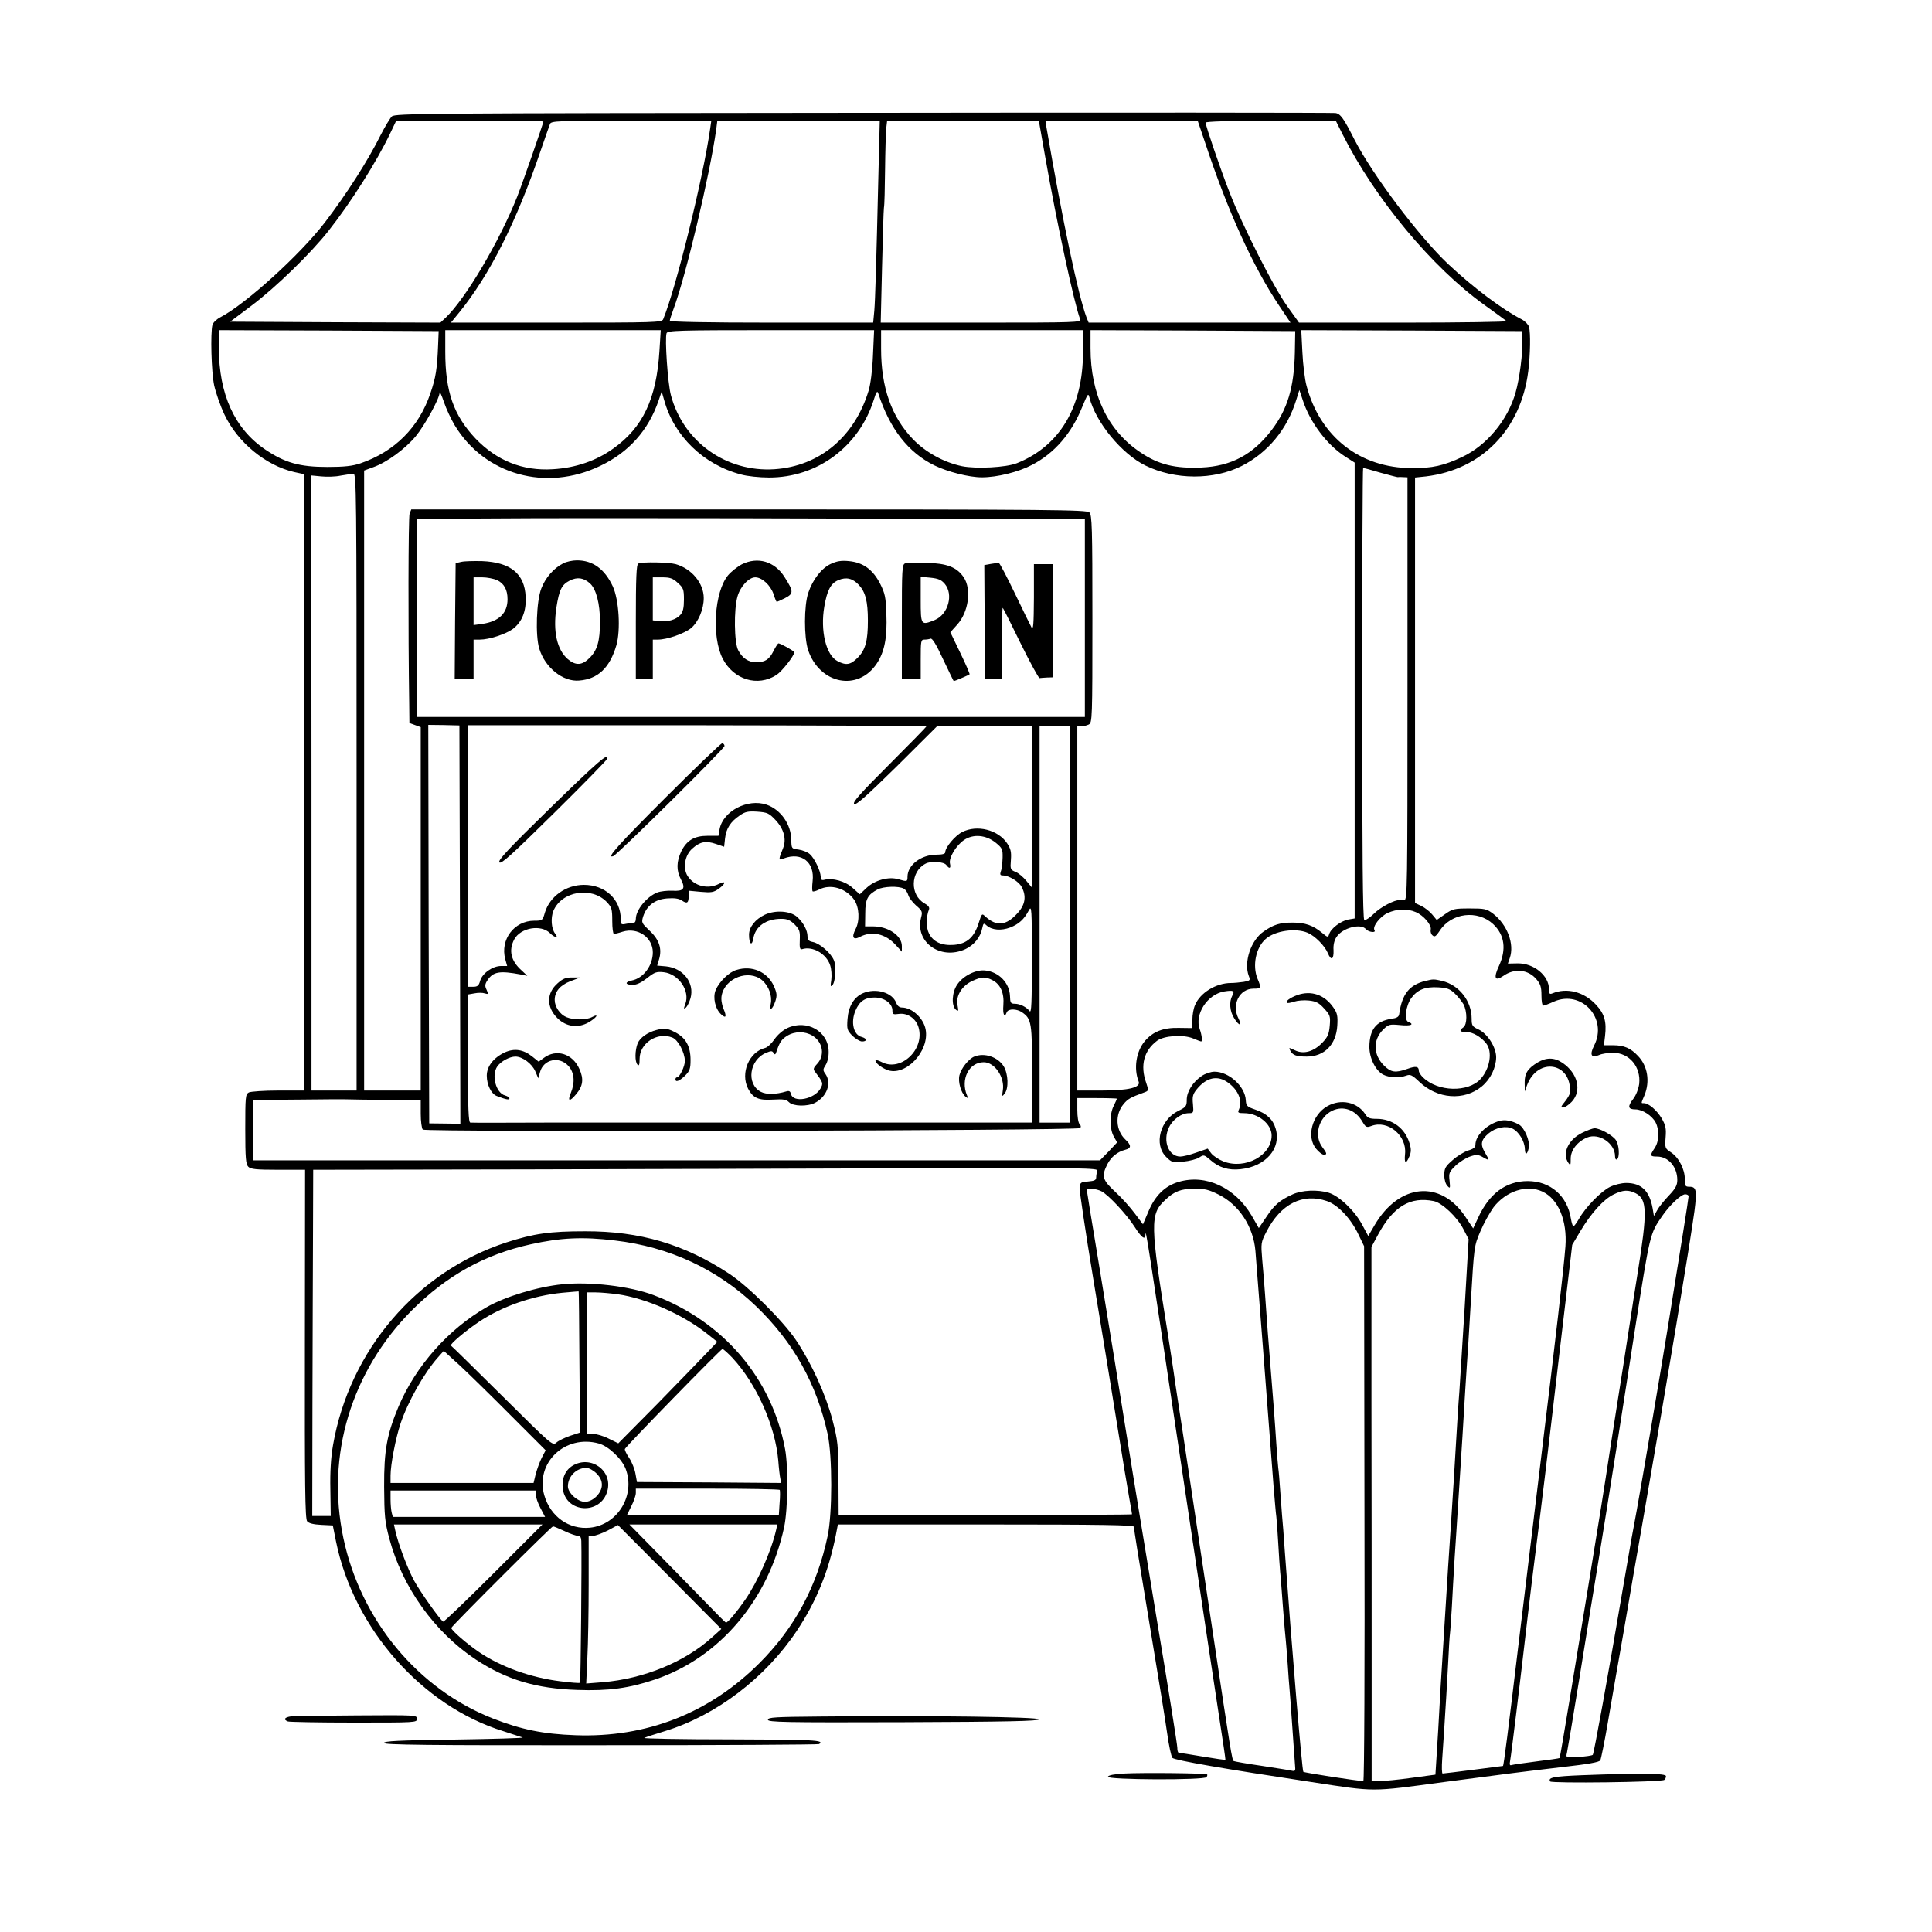 <?xml version="1.0" standalone="no"?>
<!DOCTYPE svg PUBLIC "-//W3C//DTD SVG 20010904//EN"
 "http://www.w3.org/TR/2001/REC-SVG-20010904/DTD/svg10.dtd">
<svg version="1.0" xmlns="http://www.w3.org/2000/svg"
 width="1024pt" height="1024pt" viewBox="0 0 1024 1024"
 preserveAspectRatio="xMidYMid meet">
<g transform="translate(0,1024) scale(0.1,-0.1)"
fill="#000000" stroke="none">
<path d="M4576 9642 c-2339 -2 -2481 -3 -2499 -19 -10 -10 -36 -53 -58 -96
-70 -141 -184 -318 -298 -467 -132 -172 -421 -433 -552 -501 -20 -10 -39 -28
-43 -41 -11 -44 -6 -247 9 -320 9 -40 33 -110 55 -156 70 -147 218 -269 369
-304 l51 -11 0 -1634 0 -1633 -136 0 c-74 0 -144 -5 -155 -10 -18 -10 -19 -23
-19 -195 0 -154 3 -186 16 -199 13 -13 42 -16 158 -16 l143 0 -1 -923 c-1
-757 1 -927 12 -940 9 -11 34 -17 75 -19 l61 -3 17 -85 c94 -462 457 -873 888
-1006 47 -15 93 -30 101 -33 8 -3 -154 -8 -360 -11 -296 -4 -375 -8 -375 -18
0 -10 221 -13 1149 -12 631 0 1152 3 1157 6 34 21 -30 24 -468 25 -263 0 -469
4 -458 8 11 5 61 21 110 36 271 83 532 282 698 531 105 158 169 316 207 507
l11 57 785 0 c620 0 784 -3 784 -12 1 -18 18 -127 93 -578 36 -217 74 -449 83
-515 9 -66 22 -125 28 -132 12 -13 279 -59 736 -128 347 -53 310 -53 705 0
357 47 396 52 624 79 142 16 197 26 203 36 4 8 22 96 39 195 17 99 37 214 44
255 8 41 29 167 49 280 19 113 60 349 91 525 134 769 253 1487 276 1656 14
110 10 129 -26 129 -23 0 -25 4 -25 40 0 53 -32 115 -73 142 -32 21 -33 23
-29 79 4 49 0 65 -21 102 -26 43 -69 80 -94 80 -16 0 -16 -3 3 42 30 73 17
155 -34 208 -39 42 -75 57 -131 57 l-50 0 6 49 c9 76 -3 118 -48 166 -63 68
-154 92 -231 60 -15 -6 -18 -2 -18 22 0 72 -80 138 -166 137 l-52 -1 10 29
c26 74 -13 177 -88 235 -35 26 -44 28 -125 28 -81 0 -90 -2 -131 -31 l-43 -30
-24 29 c-13 16 -39 36 -57 45 l-34 16 0 1127 0 1128 58 6 c296 36 503 249 542
557 11 92 13 201 4 236 -4 12 -21 30 -38 39 -102 52 -257 168 -390 293 -154
145 -401 473 -497 660 -57 113 -74 137 -101 141 -13 2 -1139 3 -2502 1z
m-1696 -46 c0 -9 -112 -331 -139 -399 -95 -239 -273 -539 -378 -640 l-29 -27
-557 2 -557 3 113 85 c128 96 314 277 407 395 120 152 257 369 328 518 l32 67
390 0 c214 0 390 -2 390 -4z m884 -38 c-36 -256 -180 -842 -249 -1010 -7 -17
-43 -18 -566 -18 l-559 0 44 54 c161 198 303 479 431 856 24 69 46 133 50 143
7 16 37 17 431 17 l424 0 -6 -42z m892 -235 c-12 -502 -17 -667 -22 -730 l-6
-63 -539 0 c-339 0 -539 4 -539 10 0 5 9 33 20 63 64 170 192 709 226 950 l6
47 431 0 430 0 -7 -277z m883 90 c62 -355 155 -784 186 -865 7 -17 -22 -18
-525 -18 l-532 0 7 293 c4 160 8 303 10 316 3 13 5 103 6 200 1 97 4 195 6
219 l5 42 402 0 402 0 33 -187z m847 75 c120 -364 255 -662 395 -870 l59 -88
-535 0 -535 0 -11 27 c-44 116 -126 506 -214 1016 l-4 27 403 0 404 0 38 -112z
m730 40 c172 -341 472 -703 750 -903 60 -43 113 -82 119 -87 5 -4 -241 -8
-545 -8 l-555 0 -63 88 c-71 98 -237 426 -305 602 -48 122 -127 354 -127 370
0 6 127 10 345 10 l345 0 36 -72z m-4794 -1118 c-5 -125 -12 -171 -41 -255
-61 -181 -190 -309 -371 -371 -41 -14 -85 -19 -175 -19 -147 0 -225 22 -330
93 -162 110 -245 293 -245 539 l0 93 583 -2 582 -3 -3 -75z m1173 -32 c-16
-252 -88 -404 -244 -515 -90 -65 -200 -103 -321 -110 -160 -10 -297 45 -410
163 -116 123 -160 249 -160 460 l0 114 571 0 571 0 -7 -112z m1132 -20 c-3
-79 -13 -155 -23 -188 -74 -245 -260 -401 -499 -417 -255 -17 -483 145 -549
392 -17 63 -33 301 -23 329 6 14 61 16 553 16 l547 0 -6 -132z m1113 14 c0
-289 -123 -496 -350 -587 -58 -23 -216 -31 -291 -16 -96 20 -194 74 -261 144
-113 118 -168 274 -168 478 l0 99 535 0 535 0 0 -118z m1123 -2 c-4 -183 -39
-299 -122 -408 -99 -131 -215 -193 -373 -200 -140 -6 -227 15 -323 80 -173
115 -265 307 -265 553 l0 95 543 -2 542 -3 -2 -115z m1205 65 c4 -62 -14 -202
-35 -275 -41 -146 -153 -281 -283 -342 -97 -46 -158 -60 -267 -59 -275 0 -486
166 -558 436 -9 33 -19 113 -22 178 l-6 117 584 -2 584 -3 3 -50z m-5658 -449
c159 -263 485 -354 772 -215 151 72 254 188 308 344 l17 50 13 -45 c52 -191
209 -343 408 -395 31 -9 98 -16 147 -16 256 -1 477 163 556 411 13 43 19 51
24 35 61 -188 159 -314 298 -382 70 -34 183 -63 251 -63 81 0 194 28 266 66
119 62 209 166 266 307 29 70 32 75 38 51 33 -132 172 -301 298 -362 156 -76
360 -77 509 -2 138 70 241 194 289 349 l17 54 18 -54 c38 -117 128 -237 225
-299 l50 -32 0 -1208 0 -1208 -35 -6 c-39 -8 -91 -47 -100 -77 -6 -19 -8 -18
-38 7 -47 39 -89 54 -156 54 -67 0 -100 -10 -153 -47 -68 -46 -107 -163 -79
-236 9 -23 7 -25 -27 -31 -20 -3 -50 -6 -67 -6 -80 0 -164 -52 -191 -117 -8
-18 -14 -52 -14 -77 l0 -45 -72 1 c-83 2 -138 -20 -181 -71 -45 -54 -59 -144
-32 -213 13 -32 -53 -48 -196 -48 l-129 0 0 965 0 965 21 0 c11 0 29 5 40 10
18 10 19 27 19 560 0 485 -2 550 -16 564 -14 14 -191 16 -1805 16 l-1789 0 -9
-22 c-7 -19 -8 -619 -2 -1011 l1 -99 30 -11 30 -11 0 -963 0 -963 -150 0 -150
0 0 1643 0 1643 49 18 c71 25 168 96 224 163 48 58 127 201 127 232 0 9 11
-14 23 -50 12 -36 38 -91 57 -123z m4905 -251 c47 -13 89 -24 93 -24 4 1 17 1
30 0 l22 -1 0 -1120 c0 -1060 -1 -1120 -17 -1121 -10 -1 -21 -1 -25 0 -24 3
-100 -36 -135 -71 -22 -22 -46 -37 -52 -34 -8 5 -11 348 -11 1202 0 657 2
1194 5 1194 3 0 43 -11 90 -25z m-5425 -1640 l0 -1635 -119 0 -120 0 0 1630
-1 1630 52 -5 c29 -3 76 -2 103 4 28 5 58 9 68 10 16 1 17 -83 17 -1634z
m3418 1395 l442 0 0 -525 0 -525 -1770 0 -1770 0 -1 40 c0 22 0 60 0 85 0 25
0 243 0 485 l1 440 393 2 c215 2 813 2 1327 1 514 -2 1134 -3 1378 -3z m-2870
-2151 l2 -1055 -82 1 -83 1 -3 1056 -2 1056 82 -1 83 -2 3 -1056z m2472 1051
c0 -3 -89 -94 -197 -202 -152 -152 -195 -200 -186 -209 9 -9 62 38 228 201
l215 214 183 -2 c100 0 212 -1 250 -2 l67 0 0 -427 0 -428 -30 36 c-16 20 -42
42 -58 48 -27 11 -28 15 -24 64 3 42 -1 58 -20 87 -48 72 -159 100 -238 60
-38 -19 -90 -81 -90 -107 0 -9 -16 -13 -46 -13 -82 0 -154 -55 -154 -117 0
-26 -2 -27 -49 -13 -52 15 -124 -5 -168 -46 l-36 -34 -38 34 c-38 35 -106 54
-149 43 -15 -4 -20 0 -20 16 -1 31 -33 98 -58 120 -11 10 -38 21 -59 24 -38 5
-38 5 -39 51 -1 83 -56 161 -131 187 -100 34 -231 -34 -249 -130 l-6 -35 -57
0 c-71 0 -111 -24 -140 -82 -26 -55 -27 -102 -2 -149 26 -49 15 -64 -46 -60
-27 1 -62 -3 -78 -9 -56 -21 -115 -93 -115 -140 0 -11 -4 -20 -9 -20 -5 0 -23
-3 -40 -6 -29 -6 -31 -5 -31 25 0 104 -83 181 -195 181 -95 0 -181 -61 -207
-147 -12 -42 -13 -43 -56 -43 -107 0 -182 -100 -154 -204 l10 -36 -32 0 c-45
0 -99 -38 -111 -78 -7 -26 -14 -32 -37 -32 l-28 0 0 693 0 693 1215 0 c668 -1
1215 -3 1215 -6z m760 -1050 l0 -1050 -80 0 -80 0 0 1050 0 1050 80 0 80 0 0
-1050z m-1559 553 c44 -47 58 -101 40 -147 -26 -65 -26 -67 3 -56 95 36 165
-20 153 -121 -3 -26 -3 -49 0 -53 3 -3 18 1 34 9 61 32 144 7 187 -55 26 -39
30 -110 7 -154 -23 -44 -13 -61 24 -41 62 32 134 16 187 -42 l34 -37 0 30 c0
55 -72 104 -153 104 l-42 0 1 70 c0 75 13 98 66 126 31 16 111 19 138 4 10 -5
20 -20 24 -34 3 -13 22 -38 41 -55 33 -28 35 -34 27 -64 -34 -130 102 -228
234 -168 46 21 81 64 90 111 6 28 8 29 23 15 28 -25 77 -29 125 -11 46 18 74
43 99 91 15 28 16 10 16 -260 0 -230 -2 -287 -12 -274 -17 22 -51 39 -79 39
-21 0 -24 5 -25 42 -3 68 -58 126 -129 134 -50 7 -120 -28 -151 -75 -28 -41
-31 -112 -7 -132 14 -11 15 -9 9 24 -10 49 24 103 79 128 50 23 69 23 106 4
43 -22 63 -68 58 -132 -4 -50 6 -71 18 -38 8 20 54 19 82 -1 49 -34 53 -56 52
-329 l-1 -255 -1102 0 c-606 0 -1273 0 -1482 0 -209 -1 -386 -1 -392 0 -10 0
-13 75 -13 340 l0 339 34 6 c19 4 44 4 55 0 20 -6 20 -4 10 19 -10 20 -9 30 5
51 30 45 64 51 176 30 l35 -7 -31 29 c-56 50 -69 105 -39 163 33 63 142 82
190 34 26 -26 48 -27 27 -2 -20 25 -24 83 -9 120 44 105 202 131 283 47 26
-28 29 -37 29 -100 0 -38 4 -69 9 -69 5 0 26 5 47 12 80 24 159 -31 159 -110
0 -70 -50 -137 -112 -149 -38 -8 -35 -23 5 -23 22 0 46 12 77 36 40 32 50 35
88 31 79 -9 141 -99 114 -169 -9 -25 -9 -28 4 -18 7 7 18 29 24 50 22 81 -39
159 -130 168 l-47 4 10 33 c17 56 1 105 -50 152 -43 41 -44 43 -34 76 19 57
62 90 126 95 39 3 62 0 79 -11 28 -19 36 -13 36 24 l0 28 64 -6 c56 -5 68 -3
95 16 39 28 40 46 1 26 -58 -30 -130 -12 -165 41 -27 41 -16 111 24 146 41 37
72 43 125 25 l44 -15 5 45 c6 52 29 88 78 121 29 20 43 23 93 20 54 -4 62 -8
97 -45z m1167 -120 c34 -28 37 -34 36 -79 -1 -27 -4 -59 -9 -71 -6 -18 -4 -23
10 -23 32 0 86 -33 100 -61 26 -49 19 -94 -21 -138 -60 -67 -111 -73 -170 -20
-20 19 -20 19 -37 -34 -24 -75 -62 -109 -130 -115 -65 -5 -110 15 -133 60 -16
30 -16 90 0 128 4 10 -4 21 -24 32 -78 44 -75 168 5 210 28 16 98 11 111 -7
16 -22 25 -18 19 8 -7 30 32 96 75 125 49 33 116 27 168 -15z m2225 -367 c42
-17 87 -70 80 -94 -2 -10 2 -24 10 -30 11 -10 18 -5 38 25 61 95 200 112 283
35 61 -57 71 -134 31 -221 -30 -64 -22 -84 22 -54 60 43 133 35 177 -18 21
-25 26 -41 26 -85 0 -30 4 -54 9 -54 5 0 30 9 56 21 147 65 288 -88 214 -233
-25 -49 -15 -68 26 -50 14 7 48 12 75 12 86 0 148 -75 138 -165 -4 -27 -16
-59 -32 -80 -31 -40 -27 -55 12 -55 37 0 88 -33 107 -69 21 -41 19 -100 -5
-136 -27 -40 -25 -45 13 -45 60 0 107 -55 107 -124 0 -28 -9 -45 -45 -83 -25
-26 -53 -61 -62 -78 l-17 -30 -7 42 c-17 92 -60 133 -140 133 -24 0 -62 -9
-86 -21 -47 -23 -130 -108 -164 -169 -13 -22 -26 -40 -30 -40 -3 0 -9 18 -13
41 -19 121 -109 199 -229 199 -115 0 -204 -66 -263 -195 l-26 -56 -42 63
c-131 196 -350 176 -480 -45 l-34 -58 -33 61 c-39 73 -121 151 -176 168 -60
18 -142 14 -191 -8 -68 -31 -98 -56 -140 -120 l-40 -59 -38 66 c-88 149 -243
221 -386 179 -73 -21 -126 -72 -162 -159 l-28 -66 -43 57 c-23 31 -69 83 -103
114 -69 64 -75 83 -43 147 21 40 53 66 95 77 33 8 33 24 1 54 -52 49 -56 133
-10 188 23 28 38 36 107 61 27 10 27 10 13 52 -33 92 -12 171 58 223 37 27
139 34 191 12 21 -9 40 -16 42 -16 8 0 4 34 -7 65 -29 78 40 185 129 200 50 8
58 4 43 -23 -17 -32 -13 -82 10 -118 25 -42 45 -45 24 -4 -39 75 4 160 79 160
41 0 42 3 21 53 -28 69 -9 164 43 210 49 44 159 60 223 33 39 -17 90 -68 107
-108 17 -42 32 -34 30 16 -2 27 4 53 16 70 31 48 129 74 156 41 14 -16 55 -21
45 -5 -12 19 30 73 70 91 48 22 104 24 148 5z m-5445 -995 l172 -1 0 -73 c0
-40 5 -78 11 -84 14 -14 3469 -6 3484 8 5 6 5 13 -3 21 -7 7 -12 39 -12 75 l0
63 105 0 c58 0 105 -2 105 -3 0 -2 -8 -19 -17 -38 -23 -44 -22 -125 1 -164
l17 -30 -45 -48 -46 -47 -2245 0 -2245 0 0 160 0 160 243 2 c133 2 256 2 272
1 17 -1 108 -2 203 -2z m3758 -376 c-3 -9 -6 -25 -6 -35 0 -15 -9 -19 -42 -22
-40 -3 -43 -5 -46 -33 -1 -16 31 -232 72 -480 41 -247 98 -594 126 -770 28
-176 58 -355 66 -399 8 -43 14 -80 14 -82 0 -2 -350 -4 -777 -4 l-778 0 -1
193 c-1 181 -3 199 -32 312 -36 135 -110 298 -193 422 -68 101 -252 285 -354
352 -237 156 -473 226 -765 225 -186 0 -270 -12 -416 -59 -475 -155 -832 -572
-919 -1075 -11 -63 -16 -140 -14 -234 l2 -141 -49 0 -49 0 1 595 c1 327 2 740
3 917 l1 323 1133 2 c622 2 1559 4 2081 6 871 3 948 1 942 -13z m22 -109 c38
-20 133 -122 176 -189 35 -55 55 -71 57 -44 2 39 1 46 235 -1518 69 -462 140
-934 158 -1050 18 -115 32 -211 31 -212 -1 -2 -55 6 -121 17 -65 11 -122 20
-126 20 -5 0 -8 12 -8 27 0 15 -47 311 -105 657 -57 347 -116 703 -130 791
-14 88 -37 228 -50 310 -13 83 -34 209 -45 280 -12 72 -50 306 -85 521 -36
215 -65 394 -65 398 0 11 50 6 78 -8z m620 -17 c109 -54 185 -170 196 -299 8
-95 83 -1072 96 -1245 6 -71 12 -146 15 -165 2 -19 7 -82 10 -140 3 -58 8
-125 10 -150 3 -25 9 -110 15 -190 6 -80 13 -158 15 -175 2 -16 6 -73 10 -125
3 -52 8 -113 10 -135 2 -22 9 -114 15 -205 6 -91 13 -180 14 -197 3 -29 1 -32
-18 -28 -12 3 -84 14 -161 26 -77 11 -143 23 -146 25 -9 5 -16 49 -109 669
-84 558 -160 1070 -186 1235 -8 52 -19 125 -24 162 -5 37 -19 122 -29 190 -96
595 -97 643 -14 719 47 45 83 58 154 59 54 0 77 -6 127 -31z m1718 15 c84 -40
131 -154 121 -291 -10 -126 -49 -465 -133 -1153 -30 -250 -82 -678 -115 -950
-54 -451 -79 -650 -83 -650 0 0 -71 -9 -156 -20 -85 -11 -159 -20 -164 -20 -4
0 -5 35 -2 77 3 43 8 116 11 163 3 47 7 119 10 160 3 41 7 129 11 195 3 66 7
131 9 145 2 14 6 77 10 140 3 63 10 183 15 265 6 83 12 186 15 230 3 44 7 114
10 155 8 118 25 396 31 500 3 52 7 115 9 140 2 25 12 176 21 335 17 288 17
291 50 368 18 43 50 100 70 128 67 87 177 122 260 83z m494 -9 c60 -31 62 -97
11 -415 -16 -102 -33 -205 -36 -230 -4 -25 -22 -144 -41 -265 -19 -121 -51
-321 -70 -445 -36 -236 -45 -292 -118 -740 -25 -151 -68 -414 -96 -584 -28
-171 -52 -312 -54 -314 -3 -2 -58 -10 -123 -18 -65 -8 -124 -17 -131 -19 -10
-4 -12 2 -8 23 6 30 53 416 91 747 14 116 31 264 40 330 32 250 67 538 131
1089 l67 568 44 74 c57 95 122 167 175 193 51 25 79 26 118 6z m280 -15 c0
-11 -44 -287 -111 -700 -45 -278 -142 -845 -164 -965 -21 -111 -30 -160 -71
-400 -81 -477 -156 -890 -162 -896 -4 -4 -38 -9 -75 -11 -68 -4 -68 -4 -62 21
3 13 33 191 66 395 33 204 79 493 104 641 24 149 67 416 95 595 28 179 71 453
95 610 81 515 79 509 145 605 40 58 100 115 122 115 10 0 18 -5 18 -10z
m-1917 -26 c59 -20 128 -94 167 -177 l30 -62 2 -1418 c2 -800 -1 -1417 -6
-1417 -29 0 -312 44 -318 49 -7 6 -62 670 -98 1166 -5 77 -12 165 -15 195 -2
30 -7 91 -10 135 -3 44 -7 96 -10 115 -2 19 -7 76 -10 125 -3 50 -10 144 -15
210 -28 344 -38 480 -45 585 -4 52 -10 135 -15 184 -7 86 -7 91 22 147 76 148
192 207 321 163z m566 0 c44 -9 123 -83 157 -148 l28 -54 -22 -379 c-13 -208
-25 -400 -27 -428 -4 -44 -15 -219 -30 -475 -3 -47 -16 -254 -30 -460 -13
-206 -31 -494 -40 -640 -8 -146 -17 -308 -21 -361 l-6 -95 -126 -17 c-70 -10
-146 -17 -169 -17 l-43 0 0 593 c0 325 0 962 -1 1415 l0 823 36 67 c81 148
169 201 294 176z m-4339 -209 c289 -34 542 -152 746 -347 199 -191 322 -411
381 -680 25 -118 25 -418 0 -538 -57 -269 -175 -488 -362 -675 -265 -265 -599
-396 -975 -382 -171 6 -287 30 -436 88 -399 156 -702 522 -794 957 -93 439 42
884 364 1208 184 183 384 295 629 349 159 35 275 41 447 20z"/>
<path d="M2445 7262 l-30 -7 -3 -308 -2 -307 50 0 50 0 0 105 0 105 33 0 c50
0 138 29 176 57 48 37 71 94 67 170 -5 122 -80 183 -231 189 -44 1 -93 0 -110
-4z m190 -97 c37 -18 55 -51 55 -101 0 -74 -45 -118 -135 -131 l-45 -6 0 127
0 126 46 0 c25 0 61 -7 79 -15z"/>
<path d="M2985 7254 c-51 -26 -94 -76 -116 -133 -26 -67 -32 -249 -11 -318 30
-101 126 -178 212 -170 100 8 162 68 197 187 23 81 14 240 -19 312 -43 92
-106 138 -190 138 -24 0 -56 -7 -73 -16z m143 -107 c32 -30 52 -107 52 -201 0
-104 -14 -152 -55 -193 -40 -40 -73 -42 -115 -7 -58 50 -80 147 -61 274 15 95
28 121 71 143 40 20 74 15 108 -16z"/>
<path d="M3932 7249 c-23 -12 -56 -38 -73 -58 -73 -88 -88 -325 -29 -441 58
-113 186 -152 286 -87 29 19 94 102 94 120 0 6 -73 47 -84 47 -3 0 -15 -18
-26 -40 -23 -46 -45 -60 -92 -60 -41 0 -73 21 -95 63 -22 39 -24 218 -4 286
15 53 60 101 94 101 36 0 81 -42 97 -89 7 -23 15 -41 17 -41 2 0 22 9 44 20
46 24 46 35 -3 112 -52 82 -141 109 -226 67z"/>
<path d="M4403 7251 c-49 -23 -95 -82 -119 -153 -23 -69 -23 -235 -1 -303 61
-181 264 -222 364 -72 41 62 56 137 51 262 -3 90 -7 109 -33 161 -39 76 -91
113 -166 120 -40 4 -64 0 -96 -15z m149 -111 c35 -38 48 -87 48 -190 0 -107
-13 -155 -55 -197 -37 -37 -61 -41 -106 -17 -61 31 -92 161 -70 289 15 87 34
123 74 140 42 18 76 10 109 -25z"/>
<path d="M3383 7253 c-10 -4 -13 -75 -13 -309 l0 -304 45 0 45 0 0 105 0 105
27 0 c49 0 140 32 176 61 38 32 67 99 67 159 0 79 -64 156 -149 180 -37 10
-176 13 -198 3z m209 -102 c30 -27 33 -34 33 -89 0 -45 -5 -65 -19 -81 -23
-26 -66 -38 -112 -33 l-34 4 0 114 0 114 50 0 c41 0 56 -5 82 -29z"/>
<path d="M4798 7254 c-17 -5 -18 -29 -18 -310 l0 -304 50 0 50 0 0 105 c0 97
1 105 19 105 11 0 25 2 33 5 9 4 30 -30 67 -110 30 -63 55 -115 56 -115 5 0
80 32 84 36 2 2 -20 53 -49 113 l-53 110 36 40 c61 67 77 188 35 251 -37 54
-88 74 -198 77 -52 1 -103 -1 -112 -3z m209 -108 c48 -56 19 -162 -52 -192
-74 -30 -75 -29 -75 107 l0 122 52 -5 c40 -4 57 -11 75 -32z"/>
<path d="M5251 7251 l-34 -6 1 -170 c1 -93 2 -230 2 -302 l0 -133 45 0 45 0 0
192 c0 105 2 189 5 186 3 -3 46 -88 95 -189 50 -101 95 -184 100 -183 6 1 24
2 40 3 l30 1 0 300 0 300 -50 0 -50 0 0 -177 c-1 -144 -3 -174 -13 -158 -6 11
-46 92 -88 180 -42 87 -80 160 -85 161 -5 1 -24 -2 -43 -5z"/>
<path d="M3527 6012 c-251 -251 -316 -323 -277 -310 21 7 590 570 590 584 0 8
-6 14 -13 14 -6 0 -141 -129 -300 -288z"/>
<path d="M2915 5956 c-224 -219 -278 -277 -268 -287 10 -10 68 43 290 262 153
151 279 280 281 287 10 37 -49 -14 -303 -262z"/>
<path d="M4054 5392 c-51 -24 -84 -66 -84 -106 0 -51 16 -63 23 -19 11 63 67
103 148 103 32 0 47 -7 71 -30 26 -27 29 -36 27 -82 -2 -42 1 -52 12 -49 56
18 129 -24 149 -85 7 -21 9 -53 6 -78 -5 -31 -4 -38 5 -29 17 17 23 99 9 133
-16 39 -74 89 -111 97 -22 4 -29 11 -29 30 0 31 -21 72 -54 102 -35 33 -115
39 -172 13z"/>
<path d="M3903 5099 c-39 -11 -91 -62 -110 -107 -16 -39 -2 -100 29 -128 26
-24 31 -13 12 31 -9 23 -13 50 -9 69 18 93 143 140 214 81 36 -31 55 -84 46
-126 -9 -42 10 -30 25 16 9 29 8 41 -8 78 -34 76 -116 112 -199 86z"/>
<path d="M2956 5029 c-60 -52 -61 -126 -2 -185 46 -46 109 -55 165 -23 41 23
60 50 20 29 -30 -17 -99 -17 -137 -1 -34 14 -62 55 -62 91 0 44 28 78 82 99
l53 20 -42 0 c-33 1 -50 -6 -77 -30z"/>
<path d="M4574 4976 c-48 -21 -77 -70 -82 -137 -4 -54 -2 -60 26 -89 17 -16
40 -30 51 -30 28 0 27 16 -2 24 -43 10 -59 78 -33 139 21 50 50 70 101 70 52
0 95 -31 95 -69 0 -20 4 -22 33 -18 47 7 93 -25 106 -73 32 -116 -94 -234
-194 -183 -19 10 -35 14 -35 10 0 -14 27 -36 60 -50 96 -40 228 97 206 214
-11 59 -72 116 -126 116 -13 0 -24 9 -30 25 -21 55 -108 80 -176 51z"/>
<path d="M4173 4791 c-25 -12 -52 -36 -68 -59 -15 -22 -37 -43 -49 -46 -86
-21 -133 -134 -91 -216 26 -50 56 -63 132 -58 55 3 70 1 85 -14 22 -22 97 -24
138 -3 63 33 89 104 55 153 -14 19 -14 24 1 47 10 16 17 45 16 72 -1 107 -116
172 -219 124z m133 -40 c57 -35 68 -107 22 -153 -14 -14 -18 -25 -12 -33 48
-64 48 -66 33 -94 -32 -57 -144 -79 -157 -29 -3 15 -10 18 -26 13 -53 -16
-104 -17 -133 -2 -79 41 -62 170 28 207 26 11 32 11 39 -1 7 -11 10 -9 15 6
17 51 27 66 57 85 41 25 94 25 134 1z"/>
<path d="M3480 4781 c-47 -12 -87 -40 -100 -70 -15 -37 -16 -99 -1 -114 8 -8
11 0 11 31 0 83 93 144 173 113 31 -12 66 -78 67 -124 0 -29 -28 -87 -42 -87
-4 0 -8 -4 -8 -10 0 -18 21 -10 51 19 25 25 29 37 29 83 0 72 -25 117 -80 146
-45 23 -57 24 -100 13z"/>
<path d="M2675 4662 c-59 -28 -95 -74 -95 -123 0 -49 24 -97 53 -108 49 -19
67 -22 67 -13 0 6 -10 12 -23 16 -48 12 -74 107 -41 154 19 27 65 52 96 52 37
0 88 -38 105 -78 l16 -37 9 32 c18 69 102 87 151 33 31 -35 36 -86 12 -144
-18 -44 -6 -47 28 -6 37 43 42 81 18 134 -36 82 -123 109 -190 58 l-26 -19
-35 28 c-47 37 -94 44 -145 21z"/>
<path d="M5164 4640 c-30 -12 -71 -64 -79 -100 -8 -35 9 -93 32 -112 15 -11
16 -11 8 7 -35 85 11 175 89 175 59 0 113 -81 101 -150 -5 -33 -4 -34 10 -16
22 28 19 104 -5 144 -31 50 -102 74 -156 52z"/>
<path d="M7555 5041 c-85 -21 -124 -69 -139 -176 -2 -15 -13 -21 -42 -25 -80
-12 -115 -56 -116 -148 0 -61 33 -127 74 -148 31 -16 86 -18 121 -5 22 8 31 4
70 -33 95 -91 237 -102 331 -24 46 38 75 98 76 154 0 53 -45 125 -94 148 -33
15 -36 21 -36 57 0 94 -67 179 -157 200 -43 10 -47 10 -88 0z m156 -67 c17
-16 37 -42 46 -57 20 -39 20 -107 -1 -122 -24 -18 -20 -25 18 -25 32 0 76 -26
103 -60 35 -44 20 -134 -30 -189 -66 -72 -226 -68 -304 8 -13 12 -23 28 -23
36 0 23 -16 26 -60 10 -64 -23 -88 -19 -125 18 -57 57 -59 135 -4 190 29 28
33 29 90 24 55 -6 79 3 43 17 -23 9 -13 85 16 126 32 44 73 61 143 57 47 -3
62 -8 88 -33z"/>
<path d="M6876 4966 c-40 -15 -63 -32 -54 -41 2 -3 19 0 37 6 18 6 53 9 79 6
37 -4 53 -12 80 -42 32 -35 34 -41 30 -91 -4 -45 -11 -61 -39 -90 -46 -48 -99
-63 -145 -41 -34 16 -34 16 -25 -2 13 -24 32 -31 87 -31 93 0 156 63 162 164
3 51 0 66 -20 95 -47 69 -118 93 -192 67z"/>
<path d="M8150 4609 c-53 -32 -70 -58 -69 -109 l1 -45 11 32 c57 153 239 122
228 -39 -1 -9 -13 -30 -27 -47 -21 -26 -23 -31 -9 -31 9 0 30 14 46 31 54 58
32 151 -50 206 -42 29 -86 29 -131 2z"/>
<path d="M6369 4537 c-47 -32 -79 -83 -79 -126 0 -34 -4 -39 -45 -59 -96 -47
-131 -178 -64 -244 29 -29 33 -30 90 -25 33 3 71 13 85 22 24 16 26 15 59 -13
45 -40 96 -56 160 -49 134 14 218 111 186 216 -14 48 -48 80 -108 100 -44 15
-48 20 -50 49 -3 73 -89 152 -166 152 -19 0 -49 -10 -68 -23z m140 -35 c56
-41 78 -98 57 -144 -7 -15 -3 -18 29 -18 74 0 145 -58 145 -118 0 -106 -139
-182 -255 -138 -25 10 -54 29 -65 43 l-19 25 -61 -21 c-33 -12 -71 -21 -84
-21 -62 0 -95 83 -60 155 20 42 66 75 105 75 25 0 26 2 22 48 -4 38 -1 52 18
76 52 66 112 79 168 38z"/>
<path d="M7035 4377 c-81 -46 -112 -163 -59 -226 14 -17 32 -31 40 -31 19 0
18 6 -8 41 -45 61 -19 157 53 192 59 28 123 5 160 -58 18 -30 22 -32 47 -23
89 34 190 -51 179 -149 -5 -50 5 -56 23 -12 10 23 10 39 1 69 -24 80 -91 130
-174 130 -37 0 -48 4 -61 25 -42 64 -129 83 -201 42z"/>
<path d="M7948 4299 c-69 -19 -128 -77 -128 -127 0 -13 -11 -22 -39 -30 -21
-7 -58 -29 -82 -51 -38 -33 -44 -43 -44 -80 0 -24 7 -47 17 -57 14 -15 15 -13
11 28 -5 40 -2 47 32 80 20 19 55 41 76 48 35 12 44 11 70 -4 35 -20 35 -18 8
28 -24 42 -19 65 21 99 37 31 92 42 127 25 33 -16 64 -67 65 -107 1 -36 13
-32 21 6 7 36 -24 108 -53 123 -38 21 -74 27 -102 19z"/>
<path d="M8384 4235 c-73 -36 -106 -110 -71 -159 11 -15 12 -12 12 23 0 45 35
90 87 112 63 26 148 -31 148 -99 0 -13 4 -20 10 -17 16 10 12 78 -6 103 -17
25 -84 62 -112 62 -10 0 -40 -11 -68 -25z"/>
<path d="M2980 3433 c-130 -13 -302 -65 -400 -121 -203 -116 -376 -311 -468
-528 -61 -146 -77 -231 -76 -424 1 -156 4 -186 27 -273 69 -259 240 -498 459
-643 163 -107 320 -154 538 -161 167 -6 275 9 414 56 340 116 598 420 682 806
20 95 23 317 5 415 -70 375 -328 677 -698 816 -125 47 -337 72 -483 57z m91
-412 l3 -374 -52 -17 c-29 -10 -62 -26 -73 -36 -20 -18 -24 -14 -287 247 -146
145 -269 266 -272 267 -8 6 78 79 150 127 123 82 285 138 440 153 47 4 86 8
87 7 1 0 3 -168 4 -374z m204 359 c151 -22 341 -106 470 -207 l57 -45 -58 -61
c-32 -34 -150 -155 -262 -270 l-205 -207 -51 25 c-27 14 -65 25 -83 25 l-33 0
0 375 0 375 48 0 c26 0 79 -5 117 -10z m607 -337 c128 -138 227 -360 243 -544
3 -41 8 -84 11 -96 l4 -23 -382 3 -382 2 -8 44 c-4 24 -19 62 -33 83 -15 22
-25 43 -23 48 5 14 509 530 517 530 5 0 28 -21 53 -47z m-1174 -306 l184 -184
-21 -40 c-11 -22 -25 -61 -32 -87 l-11 -46 -379 0 -379 0 0 39 c0 59 27 198
53 276 40 118 123 264 196 348 l33 37 87 -79 c47 -44 169 -163 269 -264z m466
-148 c51 -14 121 -80 142 -134 53 -140 -42 -297 -189 -312 -111 -11 -209 58
-242 171 -50 172 110 325 289 275z m959 -246 c2 -5 2 -36 -1 -70 l-4 -63 -403
0 -402 0 23 47 c13 25 24 57 24 70 l0 23 379 0 c209 0 382 -3 384 -7z m-1293
-27 c0 -12 11 -44 25 -70 l24 -46 -403 0 -404 0 -6 23 c-3 12 -6 43 -6 70 l0
47 385 0 385 0 0 -24z m-224 -415 c-143 -143 -263 -258 -267 -256 -18 11 -121
157 -154 217 -35 64 -85 197 -100 266 l-7 32 394 0 393 0 -259 -259z m1158
-339 c-144 -131 -362 -220 -579 -238 l-88 -7 6 134 c4 74 7 250 7 392 l0 257
23 0 c13 0 48 13 78 28 l54 29 274 -275 274 -276 -49 -44z m340 571 c-26 -115
-98 -276 -165 -373 -42 -61 -91 -120 -101 -120 -3 0 -45 42 -94 93 -49 50
-163 167 -254 260 l-164 167 392 0 392 0 -6 -27z m-1122 -8 c29 -14 61 -25 71
-25 12 0 17 -8 18 -27 3 -88 -3 -749 -7 -752 -3 -3 -50 1 -105 8 -155 19 -314
76 -429 154 -68 46 -151 119 -148 129 5 13 530 538 539 538 4 0 31 -11 61 -25z"/>
<path d="M3034 2471 c-39 -24 -58 -70 -51 -122 17 -130 201 -139 236 -12 30
108 -88 193 -185 134z m127 -40 c20 -20 29 -39 29 -61 0 -43 -47 -90 -90 -90
-38 0 -90 47 -90 82 0 53 45 98 98 98 13 0 37 -13 53 -29z"/>
<path d="M1543 1143 c-35 -5 -43 -17 -17 -27 9 -3 166 -6 350 -6 329 0 334 0
334 20 0 20 -5 20 -317 18 -175 -1 -333 -3 -350 -5z"/>
<path d="M4343 1142 c-234 -2 -273 -4 -273 -17 0 -13 87 -15 717 -13 556 2
717 6 720 15 5 13 -587 21 -1164 15z"/>
<path d="M5961 840 c-55 -3 -86 -9 -89 -17 -5 -17 513 -19 523 -2 4 6 5 12 3
14 -7 7 -345 10 -437 5z"/>
<path d="M8385 831 c-149 -6 -182 -12 -169 -33 7 -11 587 -4 605 8 5 3 9 12 9
20 0 15 -125 17 -445 5z"/>
</g>
</svg>
